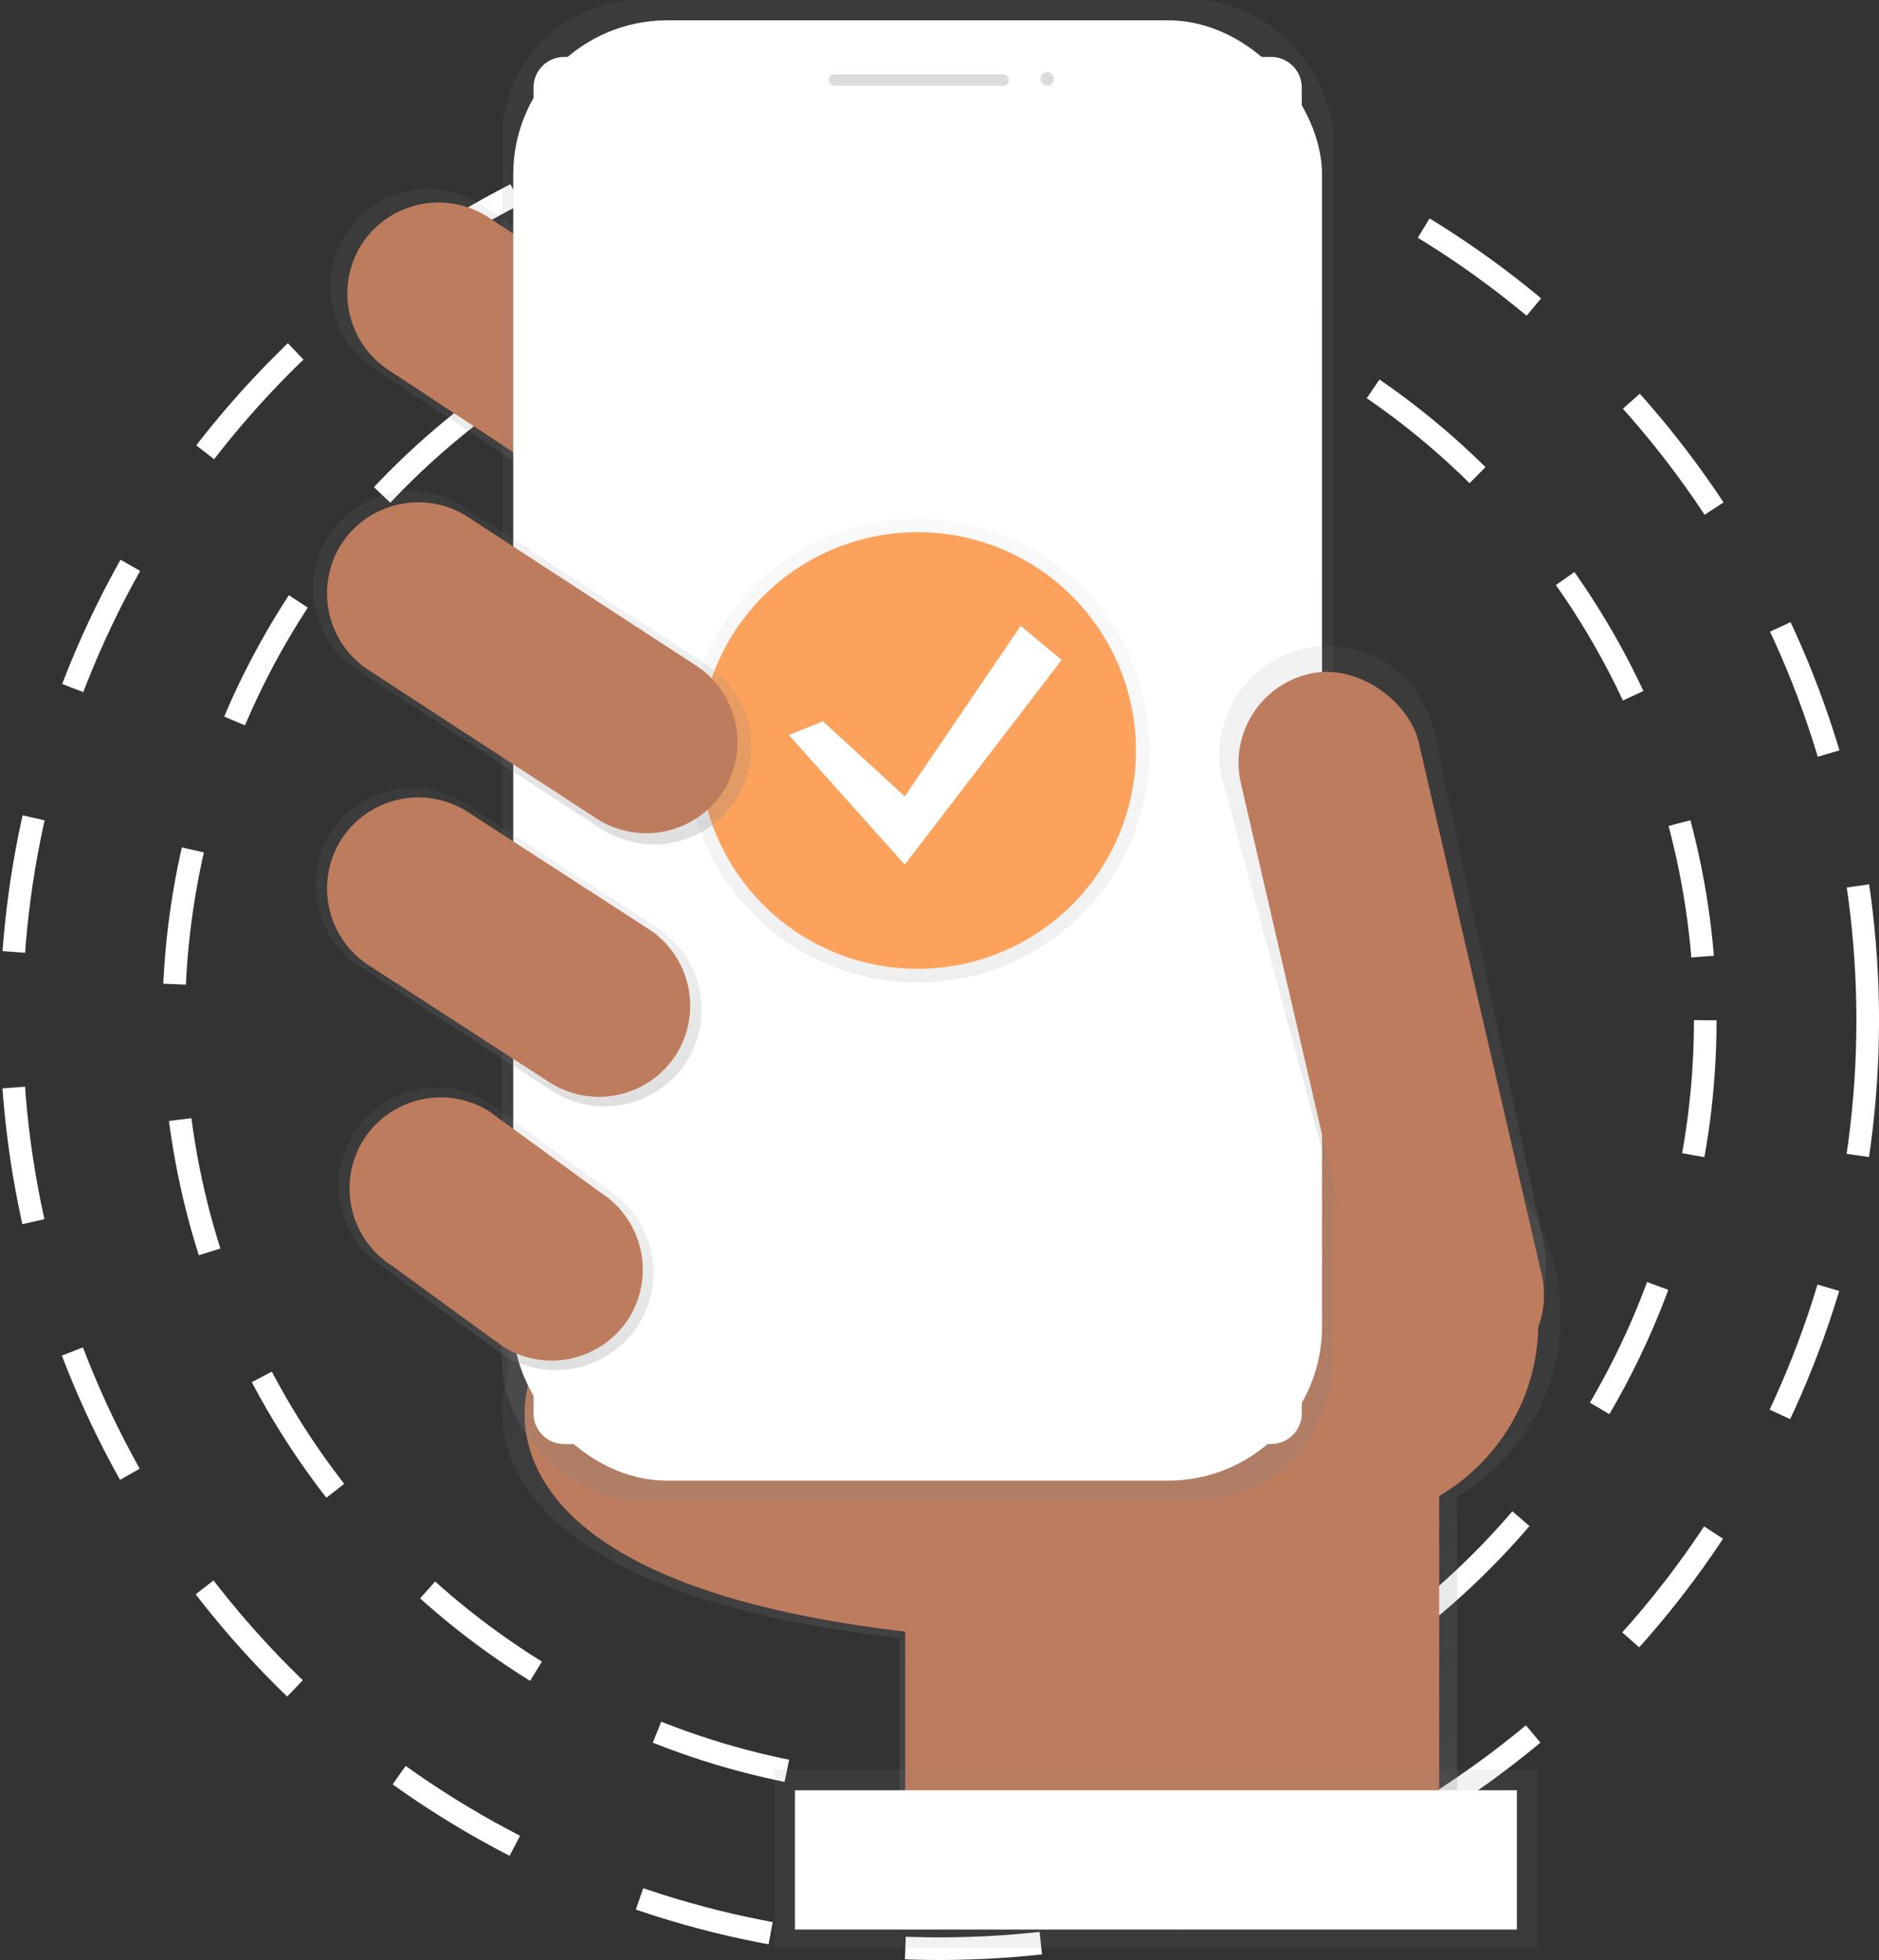 <svg xmlns="http://www.w3.org/2000/svg" xmlns:xlink="http://www.w3.org/1999/xlink" width="166.221" height="173.334" viewBox="0 0 166.221 173.334">
  <rect x="0" y="0" width="166.221" height="173.334" fill="#333333" stroke="none"/>
  <defs>
    <linearGradient id="linear-gradient" x1="0.5" y1="1" x2="0.5" gradientUnits="objectBoundingBox">
      <stop offset="0" stop-color="gray" stop-opacity="0.251"/>
      <stop offset="0.54" stop-color="gray" stop-opacity="0.122"/>
      <stop offset="1" stop-color="gray" stop-opacity="0.102"/>
    </linearGradient>
    <linearGradient id="linear-gradient-2" x1="0.5" y1="1" x2="0.5" y2="0" xlink:href="#linear-gradient"/>
    <linearGradient id="linear-gradient-3" x1="1.241" y1="1.124" x2="1.241" y2="0.124" xlink:href="#linear-gradient"/>
    <linearGradient id="linear-gradient-4" x1="0.5" y1="1" x2="0.5" y2="0" xlink:href="#linear-gradient"/>
    <linearGradient id="linear-gradient-5" x1="1.307" y1="2.047" x2="1.307" y2="1.047" xlink:href="#linear-gradient"/>
    <linearGradient id="linear-gradient-6" x1="0.5" y1="1" x2="0.5" y2="0" xlink:href="#linear-gradient"/>
    <linearGradient id="linear-gradient-7" x1="0.5" y1="1" x2="0.5" y2="0" xlink:href="#linear-gradient"/>
    <linearGradient id="linear-gradient-8" x1="0.5" y1="1" x2="0.5" y2="0" xlink:href="#linear-gradient"/>
    <linearGradient id="linear-gradient-9" x1="0.5" y1="1" x2="0.5" y2="0" xlink:href="#linear-gradient"/>
  </defs>
  <g id="undraw_confirmed_81ex" transform="translate(1)">
    <circle id="Ellipse_39" data-name="Ellipse 39" cx="67.741" cy="67.741" r="67.741" transform="translate(14.369 22.482)" fill="none" stroke="#fff" stroke-miterlimit="10" stroke-width="2" stroke-dasharray="12"/>
    <circle id="Ellipse_40" data-name="Ellipse 40" cx="82.111" cy="82.111" r="82.111" transform="translate(0 8.113)" fill="none" stroke="#fff" stroke-miterlimit="10" stroke-width="2" stroke-dasharray="12"/>
    <path id="Path_1438" data-name="Path 1438" d="M524,519.763a18.523,18.523,0,0,0-36.722-3.453l-56.928-1.544.625,9.78s-8.118,18.73,34.546,23.721V567.2h49.321V535.722A18.511,18.511,0,0,0,524,519.763Z" transform="translate(-386.934 -403.381)" fill="url(#linear-gradient)"/>
    <path id="Path_1439" data-name="Path 1439" d="M439.607,573.537s-7.773,17.937,33.084,22.722V614.4h47.234V566.364L439,564.17Z" transform="translate(-393.611 -451.961)" fill="#be7c5e"/>
    <path id="Path_1440" data-name="Path 1440" d="M405.105,175.509h0a8.708,8.708,0,0,1-11.974,2.721L367.77,161.519a8.708,8.708,0,0,1-2.721-11.974h0a8.708,8.708,0,0,1,11.965-2.721l25.361,16.712a8.708,8.708,0,0,1,2.73,11.974Z" transform="translate(-335.503 -128.784)" fill="url(#linear-gradient-2)"/>
    <path id="Path_1441" data-name="Path 1441" d="M408.788,178.613h0a8.1,8.1,0,0,1-11.13,2.529L374.076,165.6a8.1,8.1,0,0,1-2.529-11.131h0a8.1,8.1,0,0,1,11.131-2.529l23.577,15.537A8.1,8.1,0,0,1,408.788,178.613Z" transform="translate(-340.59 -132.8)" fill="#be7c5e"/>
    <circle id="Ellipse_41" data-name="Ellipse 41" cx="17.738" cy="17.738" r="17.738" transform="translate(99.609 99.256)" fill="#be7c5e"/>
    <rect id="Rectangle_1495" data-name="Rectangle 1495" width="73.539" height="132.736" rx="12.25" transform="translate(43.409)" fill="url(#linear-gradient-3)"/>
    <rect id="Rectangle_1496" data-name="Rectangle 1496" width="71.55" height="129.151" rx="13.64" transform="translate(44.401 1.795)" fill="#fff"/>
    <path id="Path_1442" data-name="Path 1442" d="M494.5,94.28a5.8,5.8,0,0,1-5.718,4.933H464.067a5.8,5.8,0,0,1-5.716-4.933H445.259A2.716,2.716,0,0,0,442.54,97V214.232a2.716,2.716,0,0,0,2.716,2.719h62.527a2.716,2.716,0,0,0,2.719-2.716V97a2.716,2.716,0,0,0-2.716-2.719Z" transform="translate(-396.344 -89.246)" fill="#fff"/>
    <rect id="Rectangle_1497" data-name="Rectangle 1497" width="15.945" height="0.997" rx="0.498" transform="translate(72.305 6.578)" fill="#dbdbdb"/>
    <circle id="Ellipse_42" data-name="Ellipse 42" cx="0.598" cy="0.598" r="0.598" transform="translate(91.04 6.38)" fill="#dbdbdb"/>
    <path id="Path_1443" data-name="Path 1443" d="M730.5,385.664h0c-5.148,1.191-8.681-2.167-9.872-7.312L708.8,334.429a9.634,9.634,0,0,1,7.2-11.521h0a9.634,9.634,0,0,1,11.521,7.2l9.652,45.056C738.358,380.308,735.644,384.473,730.5,385.664Z" transform="translate(-601.685 -265.54)" fill="url(#linear-gradient-4)"/>
    <rect id="Rectangle_1498" data-name="Rectangle 1498" width="16.144" height="64.459" rx="8.072" transform="translate(106.956 61.409) rotate(-13.01)" fill="#be7c5e"/>
    <rect id="Rectangle_1499" data-name="Rectangle 1499" width="67.513" height="15.738" transform="translate(67.497 156.5)" fill="url(#linear-gradient-5)"/>
    <path id="Path_1452" data-name="Path 1452" d="M0,0H63.864V12.317H0Z" transform="translate(69.322 158.325)" fill="#fff"/>
    <path id="Path_1444" data-name="Path 1444" d="M390.861,401.929h0a8.6,8.6,0,0,1-11.831,2.689l-17.008-11.005a8.6,8.6,0,0,1-2.689-11.831h0a8.6,8.6,0,0,1,11.831-2.689L388.172,390.1A8.6,8.6,0,0,1,390.861,401.929Z" transform="translate(-331.103 -308.086)" fill="url(#linear-gradient-6)"/>
    <path id="Path_1445" data-name="Path 1445" d="M393.561,514.9h0a8.681,8.681,0,0,1-11.938,2.714l-10.535-7.682A8.681,8.681,0,0,1,368.373,498h0a8.681,8.681,0,0,1,11.938-2.714l10.535,7.684A8.681,8.681,0,0,1,393.561,514.9Z" transform="translate(-338.072 -397.766)" fill="url(#linear-gradient-7)"/>
    <g id="Group_19" data-name="Group 19" transform="translate(59.662 45.856)" opacity="0.5">
      <circle id="Ellipse_43" data-name="Ellipse 43" cx="20.514" cy="20.514" r="20.514" fill="url(#linear-gradient-8)"/>
    </g>
    <path id="Path_1451" data-name="Path 1451" d="M19.307,0A19.307,19.307,0,1,1,0,19.307,19.307,19.307,0,0,1,19.307,0Z" transform="translate(60.869 47.063)" fill="#fca25d"/>
    <path id="Path_1446" data-name="Path 1446" d="M305.568,251.106l7.239,6.637,10.257-15.083,3.622,3.018-13.879,18.1L302.55,252.315Z" transform="translate(-233.771 -187.313)" fill="#fff"/>
    <path id="Path_1447" data-name="Path 1447" d="M395.892,517.219h0a8.1,8.1,0,0,1-11.131,2.529l-9.826-7.153a8.1,8.1,0,0,1-2.529-11.13h0a8.1,8.1,0,0,1,11.13-2.529l9.824,7.166A8.1,8.1,0,0,1,395.892,517.219Z" transform="translate(-341.254 -400.654)" fill="#be7c5e"/>
    <path id="Path_1448" data-name="Path 1448" d="M393.339,404.112h0a8.1,8.1,0,0,1-11.131,2.529l-16-10.355a8.1,8.1,0,0,1-2.529-11.131h0a8.1,8.1,0,0,1,11.131-2.529l16,10.355A8.1,8.1,0,0,1,393.339,404.112Z" transform="translate(-334.515 -310.873)" fill="#be7c5e"/>
    <path id="Path_1449" data-name="Path 1449" d="M394.513,289.823h0a8.644,8.644,0,0,1-11.885,2.7l-21.554-14.034a8.644,8.644,0,0,1-2.7-11.886h0a8.644,8.644,0,0,1,11.885-2.7l21.554,14.034A8.644,8.644,0,0,1,394.513,289.823Z" transform="translate(-330.358 -219.164)" fill="url(#linear-gradient-9)"/>
    <path id="Path_1450" data-name="Path 1450" d="M397.534,292.471h0A8.1,8.1,0,0,1,386.4,295l-20.188-13.145a8.1,8.1,0,0,1-2.529-11.13h0a8.1,8.1,0,0,1,11.13-2.529L395,281.341A8.1,8.1,0,0,1,397.534,292.471Z" transform="translate(-334.523 -222.543)" fill="#be7c5e"/>
  </g>
</svg>
